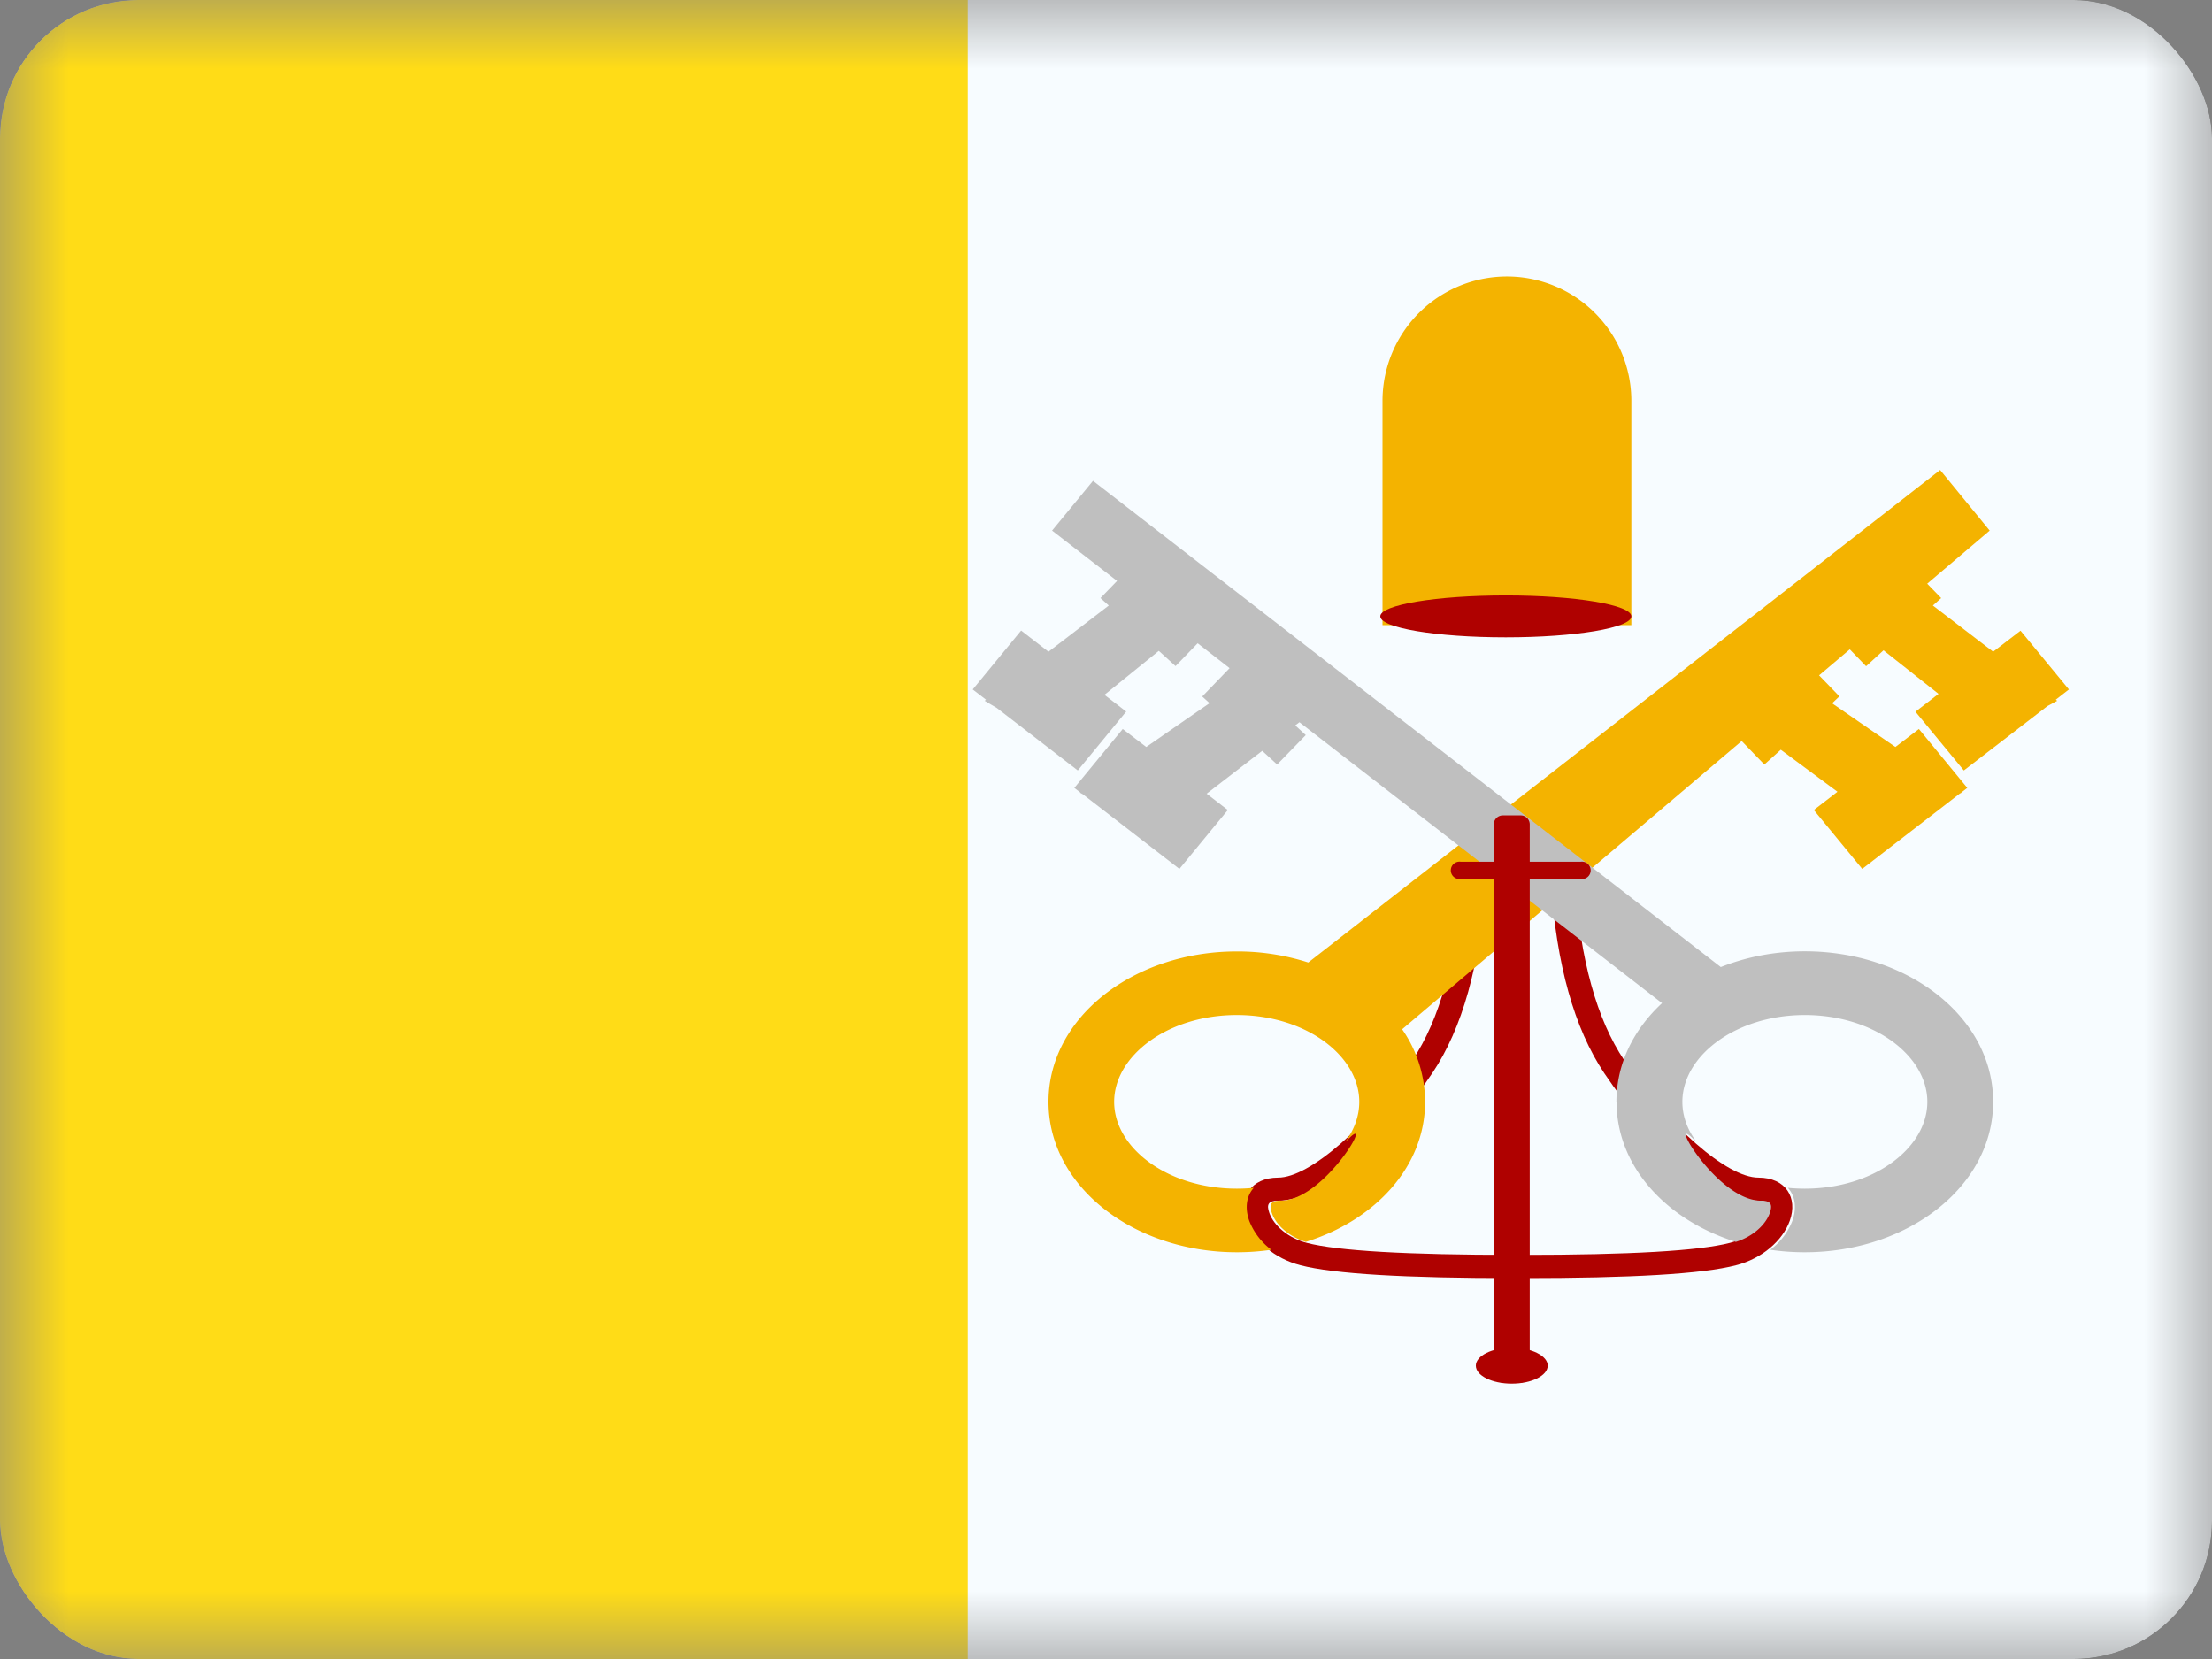 <svg xmlns="http://www.w3.org/2000/svg" width="16" height="12" fill="none" viewBox="0 0 16 12"><rect x="0" y="0" width="16" height="12" fill="#808080" stroke="none"/><g clip-path="url(#a)"><mask id="b" width="16" height="12" x="0" y="0" maskUnits="userSpaceOnUse" style="mask-type:luminance"><path fill="#fff" d="M0 0h16v12H0z"/></mask><g mask="url(#b)"><path fill="#F7FCFF" fill-rule="evenodd" d="M0 0h16v12H0V0Z" clip-rule="evenodd"/><path fill="#FFDC17" fill-rule="evenodd" d="M0 0h7v12H0V0Z" clip-rule="evenodd"/><path fill="#AF0100" d="m11.39 6.375-.172.012c.041.593.169 1.05.385 1.374.349.521.809.924 1.116.924.07 0 .087.026.064.09-.033.091-.137.18-.27.215-.222.058-.727.087-1.506.087v.168c.795 0 1.309-.03 1.55-.093.188-.048.337-.177.389-.322.06-.167-.03-.312-.227-.312-.228 0-.652-.372-.97-.848-.199-.296-.319-.728-.358-1.295Zm-.817 0 .173.012c-.041.593-.168 1.05-.385 1.374-.348.521-.808.924-1.116.924-.07 0-.086.026-.063.09.033.091.136.18.27.215.222.058.726.087 1.505.087v.168c-.794 0-1.308-.03-1.55-.093-.188-.048-.337-.177-.389-.322-.06-.167.031-.312.227-.312.228 0 .653-.372.971-.848.198-.296.318-.728.357-1.295Z"/><path fill="#F4B300" fill-rule="evenodd" d="m14.033 3.4-4.57 3.562a1.67 1.67 0 0 0-.517-.08c-.742 0-1.362.473-1.362 1.088 0 .615.62 1.088 1.362 1.088.085 0 .168-.006.25-.018a.479.479 0 0 1-.16-.21c-.033-.093-.02-.18.033-.238-.04.004-.081.006-.123.006-.5 0-.887-.295-.887-.628s.387-.628.887-.628.886.295.886.628c0 .102-.036.2-.1.288l.036-.034c.159-.147-.197.461-.505.461-.07 0-.086.026-.063.09.03.086.123.17.245.208.501-.156.863-.544.863-1.013a.92.92 0 0 0-.166-.525l2.456-2.085.164.17.119-.107.41.304-.171.132.35.426.706-.545.012-.006-.002-.001.044-.034-.35-.426-.17.13-.458-.316.053-.05-.147-.152.222-.188.118.122.126-.115.398.315-.167.129.35.425.605-.466.07-.038-.01-.008.095-.074-.35-.425-.198.152-.436-.334.06-.054-.101-.104.452-.384-.359-.439Z" clip-rule="evenodd"/><path fill="#BFBFBF" fill-rule="evenodd" d="M11.692 7.97c0-.277.125-.524.33-.714L9.399 5.224l-.03.023.076.07-.207.213-.108-.099-.402.31.153.118-.35.426-.699-.54-.02-.011.003-.001-.044-.034.35-.426.17.13.458-.317-.053-.048.198-.205-.231-.18-.16.165-.121-.11-.393.318.157.121-.35.426-.586-.452-.088-.052.01-.008-.096-.074.35-.426.198.153.436-.334-.06-.054.12-.124-.47-.364.296-.36 4.541 3.517c.184-.073.39-.114.608-.114.742 0 1.362.474 1.362 1.089 0 .614-.62 1.088-1.362 1.088a1.72 1.72 0 0 1-.25-.018.478.478 0 0 0 .16-.21c.033-.094.02-.18-.033-.238.04.004.081.006.123.006.5 0 .886-.295.886-.628s-.386-.628-.886-.628-.886.295-.886.628c0 .102.036.2.1.287a3.001 3.001 0 0 1-.036-.033c-.159-.147.197.461.505.461.07 0 .086.026.063.09-.03.085-.123.17-.245.208-.501-.157-.863-.544-.863-1.013Z" clip-rule="evenodd"/><path fill="#AF0100" fill-rule="evenodd" d="M10.87 5.898a.065.065 0 0 0-.065.065v.27h-.24a.063.063 0 1 0 0 .125h.24v3.577c0 .036.03.065.065.065H11a.065.065 0 0 0 .065-.065V6.358h.37a.063.063 0 1 0 0-.125h-.37v-.27A.065.065 0 0 0 11 5.898h-.13Z" clip-rule="evenodd"/><path fill="#AF0100" fill-rule="evenodd" d="M10.935 10.008c.143 0 .26-.058.26-.13 0-.071-.117-.13-.26-.13-.143 0-.26.059-.26.13 0 .072.117.13.26.13Z" clip-rule="evenodd"/><path fill="#F4B300" fill-rule="evenodd" d="M10 2.9a.9.9 0 1 1 1.8 0v1.622H10V2.9Z" clip-rule="evenodd"/><path fill="#AF0100" fill-rule="evenodd" d="M10.892 4.61c.501 0 .908-.068.908-.152 0-.083-.407-.151-.908-.151-.502 0-.908.068-.908.151 0 .084.406.152.908.152Z" clip-rule="evenodd"/></g></g><defs><clipPath id="a"><rect width="16" height="12" fill="#fff" rx="1"/></clipPath></defs></svg>